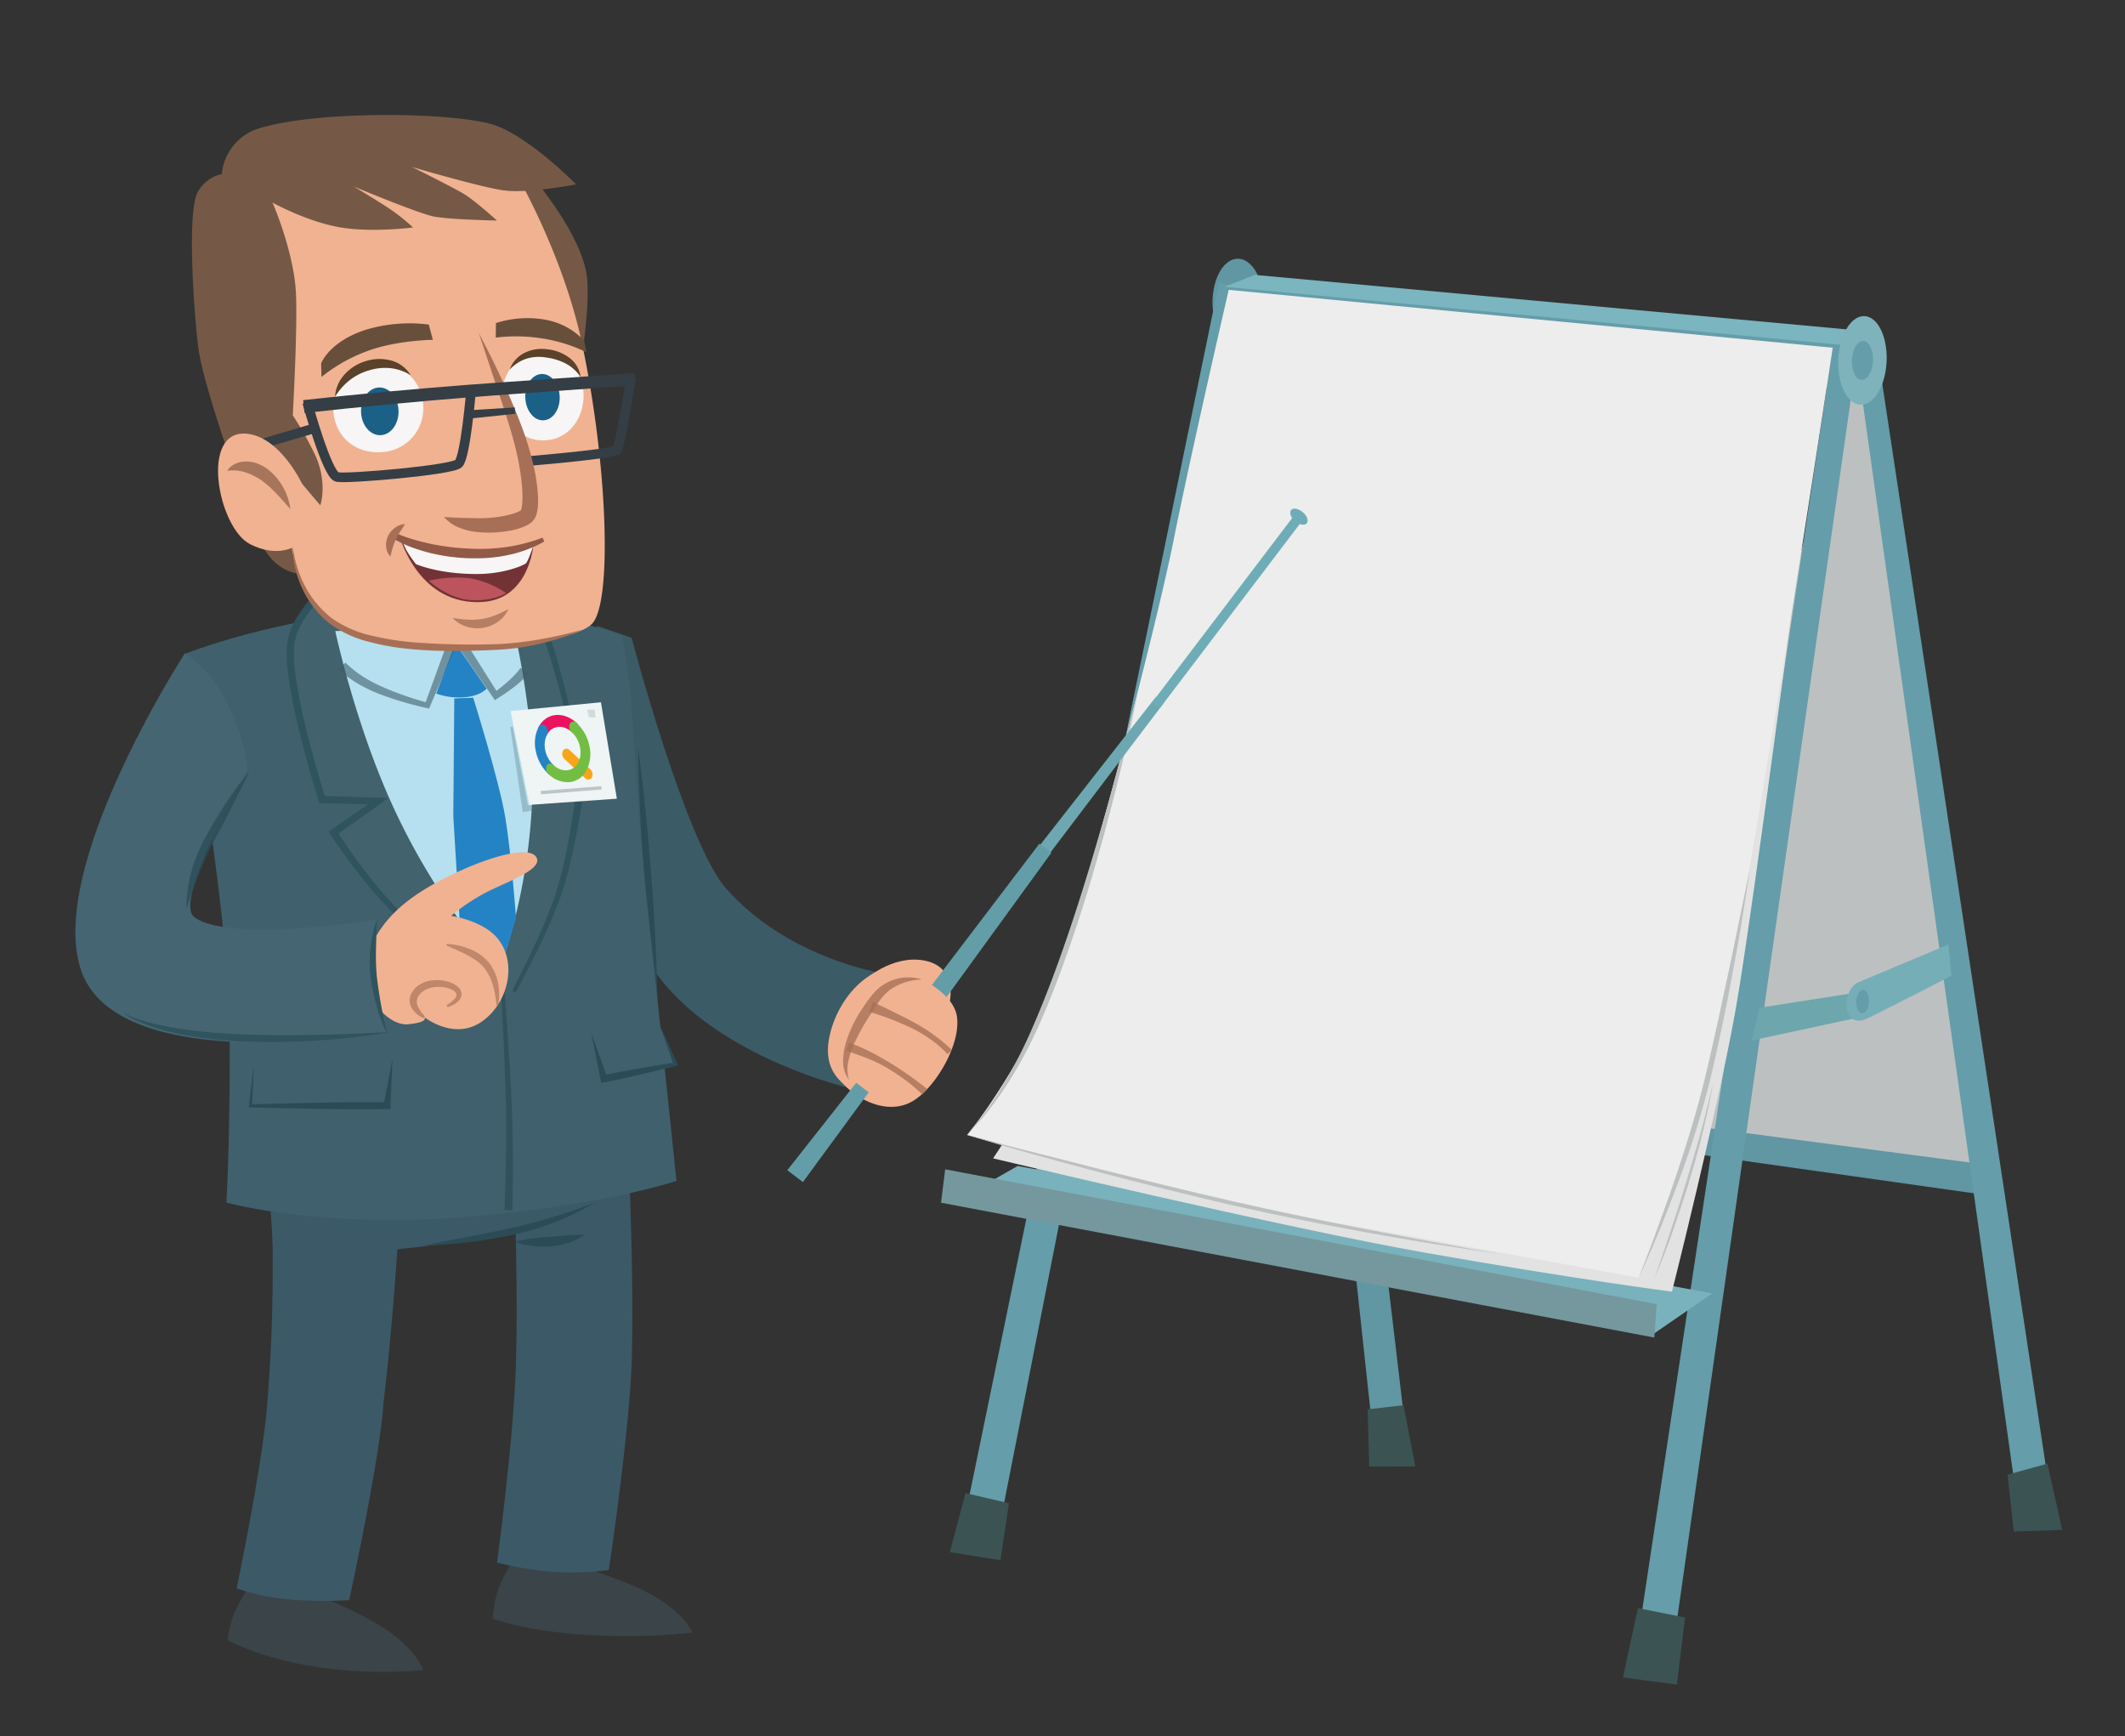 <svg xmlns="http://www.w3.org/2000/svg" width="661" height="540" viewBox="0 0 661 540">
  <rect x="0" y="0" width="661" height="540" fill="#333333" stroke="none"/>
  <defs>
    <style>
      .cls-1 {
        isolation: isolate;
      }

      .cls-2 {
        fill: #6196a3;
      }

      .cls-3 {
        fill: #3c5354;
      }

      .cls-4 {
        fill: #659daa;
      }

      .cls-5 {
        fill: #bdc0c1;
      }

      .cls-6 {
        fill: #79b2bc;
      }

      .cls-7 {
        fill: #74989e;
      }

      .cls-8 {
        fill: #7bb5bf;
      }

      .cls-9 {
        fill: #7eb3bc;
      }

      .cls-10 {
        fill: #6da7ad;
      }

      .cls-11 {
        fill: #76aeb7;
      }

      .cls-12 {
        fill: #e2e2e2;
      }

      .cls-13 {
        fill: #ededed;
      }

      .cls-14 {
        fill: #3c5968;
      }

      .cls-15 {
        fill: #3b5b66;
      }

      .cls-16 {
        fill: #2b4c57;
      }

      .cls-17 {
        fill: #3a4449;
      }

      .cls-18 {
        fill: #40606d;
      }

      .cls-19 {
        fill: #42626d;
      }

      .cls-20 {
        fill: #2f545e;
      }

      .cls-21 {
        fill: #b6e0ef;
      }

      .cls-22 {
        fill: #2483c5;
      }

      .cls-23 {
        opacity: 0.6;
      }

      .cls-24 {
        fill: #405e6b;
      }

      .cls-25 {
        opacity: 0.7;
      }

      .cls-26 {
        fill: #eff4f4;
      }

      .cls-27, .cls-34 {
        fill: #536872;
      }

      .cls-27 {
        stroke: #405a63;
        stroke-width: 1.04px;
      }

      .cls-27, .cls-37, .cls-46 {
        stroke-miterlimit: 10;
      }

      .cls-27, .cls-32 {
        opacity: 0.3;
      }

      .cls-28 {
        mix-blend-mode: multiply;
      }

      .cls-29 {
        fill: #f9a51a;
      }

      .cls-30 {
        fill: #ec125f;
      }

      .cls-31 {
        fill: #72be44;
      }

      .cls-33 {
        fill: #516672;
      }

      .cls-34 {
        opacity: 0.18;
      }

      .cls-35 {
        fill: #f1b291;
      }

      .cls-36 {
        fill: #6da8b2;
      }

      .cls-37, .cls-46 {
        fill: none;
        stroke-width: 3px;
      }

      .cls-37 {
        stroke: #6eadb7;
      }

      .cls-38 {
        fill: #639ea8;
      }

      .cls-39 {
        opacity: 0.67;
      }

      .cls-40 {
        fill: #a77056;
      }

      .cls-41 {
        opacity: 0.66;
      }

      .cls-42 {
        fill: #456572;
      }

      .cls-43 {
        opacity: 0.77;
      }

      .cls-44 {
        opacity: 0.8;
      }

      .cls-45 {
        fill: #755946;
      }

      .cls-46 {
        stroke: #353e45;
      }

      .cls-47 {
        fill: #a7755c;
      }

      .cls-48 {
        fill: #f7f5f5;
      }

      .cls-49 {
        fill: #684f3c;
      }

      .cls-50 {
        fill: #5b422a;
      }

      .cls-51 {
        fill: #1b6087;
      }

      .cls-52 {
        fill: #65262d;
        opacity: 0.9;
      }

      .cls-53 {
        fill: #cb5b65;
        opacity: 0.84;
      }

      .cls-54 {
        fill: #915a46;
      }

      .cls-55 {
        fill: #353e45;
      }

      .cls-56 {
        fill: #6eadb7;
      }
    </style>
  </defs>
  <title>Q_whiteboard</title>
  <g class="cls-1">
    <g id="Ebene_1" data-name="Ebene 1">
      <polygon class="cls-2" points="438.36 454.55 396.88 104.03 390.24 105.31 427.83 453.02 438.36 454.55"/>
      <polygon class="cls-3" points="425.91 456.11 440.23 456.08 436.59 437.03 425.42 438.31 425.91 456.11"/>
      <path class="cls-2" d="M393.08,93.48c.31,7.62-3,14.17-7.38,14.63s-8.21-5.35-8.52-13,3-14.17,7.38-14.63S392.77,85.86,393.08,93.48Z"/>
      <polygon class="cls-4" points="381.64 88.96 379.71 91.85 571.32 121.43 574.5 106.56 381.64 88.96"/>
      <polygon class="cls-5" points="620.01 367.09 511.16 351.61 578.97 102.86 620.01 367.09"/>
      <polyline class="cls-2" points="617.17 371.57 507.78 356.12 509.04 347.9 615.17 361.87"/>
      <polygon class="cls-4" points="577.73 109.99 519.3 520.28 508.2 518.1 570.08 108.16 577.73 109.99"/>
      <polygon class="cls-4" points="386.85 89.59 309.42 482.21 298.48 479.99 379.2 87.76 386.85 89.59"/>
      <polyline class="cls-6" points="301 371.5 316.55 362.63 532.62 402.25 514.43 414.79"/>
      <polygon class="cls-7" points="292.71 374.05 514.58 415.99 515.34 405.62 294.01 363.66 292.71 374.05"/>
      <polygon class="cls-8" points="390.34 85.49 380.93 89.18 574.49 107.42 578.97 102.86 390.34 85.49"/>
      <polygon class="cls-4" points="638.89 472.67 584.29 111.33 577.68 112.71 628.28 473.18 638.89 472.67"/>
      <path class="cls-9" d="M586.87,111.75c-.15,7.61-3.64,13.93-7.81,14.12s-7.41-5.83-7.27-13.44,3.64-13.93,7.81-14.12S587,104.14,586.87,111.75Z"/>
      <path class="cls-4" d="M582.63,111.94c-.07,3.33-1.59,6.1-3.42,6.18s-3.24-2.55-3.18-5.88,1.59-6.1,3.42-6.18S582.7,108.62,582.63,111.94Z"/>
      <polyline class="cls-10" points="547.31 313.42 576.58 308.83 576.97 316.7 544.92 323.59"/>
      <path class="cls-11" d="M606.07,293.73,578,305.52c-5.24,2.2-5.25,15.24,3.12,11.11,7.48-3.69,25.86-13.14,25.86-13.14"/>
      <path class="cls-12" d="M317.4,347.36l-8.49,12.9s90.7,21.64,134.35,29.33c47.18,8.32,76.82,12.12,76.82,12.12s14.28-56.6,19.83-87.86,23.67-171.21,23.67-171.21"/>
      <path class="cls-13" d="M300.81,353s69.74,19.21,110.79,26.59,98.11,17.77,98.11,17.77a472.39,472.39,0,0,0,26.37-83.89c10.28-47.8,34-205.33,34-205.33l-187.87-18S370.48,140.84,365,168.29s-31.22,128.28-42.64,150.56S300.81,353,300.81,353Z"/>
      <polygon class="cls-3" points="295.45 482.73 311.19 485.22 313.83 467.51 300.33 464.37 295.45 482.73"/>
      <polygon class="cls-3" points="504.84 521.7 521.61 523.92 524.14 503.07 509.5 500.12 504.84 521.7"/>
      <polygon class="cls-3" points="626.41 476.32 641.46 475.8 636.86 455.2 624.47 458.63 626.41 476.32"/>
      <path class="cls-5" d="M301.22,352.35a98.31,98.31,0,0,0,10.89-15.07,148.32,148.32,0,0,0,8.53-16.49c5-11.35,9.23-23,13.14-34.83s7.43-23.72,10.83-35.68q2.52-9,4.88-18c1.61-6,3.13-12,4.64-18.08-2.38,12.22-5.23,24.34-8.34,36.4l-2.38,9-2.54,9c-.89,3-1.74,6-2.67,9s-1.85,5.95-2.83,8.91-1.94,5.92-3,8.86-2.08,5.88-3.2,8.79C327,310,324.63,315.74,322,321.42a134.06,134.06,0,0,1-9.08,16.38c-1.68,2.63-3.53,5.15-5.46,7.6A62.54,62.54,0,0,1,301.22,352.35Z"/>
      <path class="cls-5" d="M300.81,353q10.28,2.74,20.6,5.33T342,363.58c13.76,3.42,27.52,6.85,41.35,10s27.7,6,41.62,8.74q10.44,2,20.9,3.95T466.84,390q-10.54-1.48-21-3.15t-21-3.59q-20.94-3.79-41.72-8.46-20.73-4.83-41.31-10.26-10.28-2.73-20.53-5.58T300.81,353Z"/>
      <path class="cls-5" d="M509.71,397.38c2-5.13,4-10.25,5.88-15.43s3.77-10.34,5.52-15.54c3.5-10.42,6.77-20.92,9.33-31.59s4.86-21.45,7.16-32.21q1.72-8.07,3.36-16.16l3.34-16.18c-.74,5.46-1.64,10.89-2.51,16.33s-1.89,10.85-2.89,16.27q-3,16.25-6.79,32.35a292.56,292.56,0,0,1-9.76,31.62q-2.87,7.76-6,15.41C514.24,387.33,512.08,392.41,509.71,397.38Z"/>
      <path class="cls-5" d="M514.48,397.88c.9-2.51,1.79-5,2.64-7.53s1.72-5,2.55-7.56c1.66-5.05,3.31-10.11,4.84-15.2s3.07-10.18,4.47-15.31q1.06-3.84,2-7.72c.67-2.58,1.28-5.17,1.87-7.76-.83,5.26-2,10.47-3.25,15.64s-2.75,10.3-4.29,15.4-3.24,10.15-5,15.17S516.61,393,514.48,397.88Z"/>
      <path class="cls-4" d="M581.37,311.4c0,2-1,3.7-2.07,3.75s-2-1.55-1.93-3.56,1-3.7,2.07-3.75S581.41,309.39,581.37,311.4Z"/>
      <path class="cls-14" d="M195.75,341.1l.44,29S167.88,382.53,136.45,387,85,388.8,85,388.8l-2.6-39Z"/>
      <path class="cls-15" d="M185.73,194.66l10.73,3.66s16.81,63.87,29.51,78.14c19.43,21.84,48.61,26.23,48.61,26.23s.35,10.94-1.63,17.65c-2.56,8.69-8.92,18-8.92,18s-37.29-8.69-57.05-32c-21.35-25.21-32.69-80-32.69-80Z"/>
      <path class="cls-16" d="M198.44,232.27q1.42,10.26,2.42,20.56c.7,6.86,1.26,13.74,1.8,20.61s1,13.76,1.29,20.64.56,13.77.63,20.68q-1.39-10.26-2.36-20.57c-.67-6.87-1.24-13.74-1.78-20.61s-1-13.75-1.31-20.63S198.53,239.18,198.44,232.27Z"/>
      <path class="cls-17" d="M79.9,490.38A50.82,50.82,0,0,0,73.15,501a31.11,31.11,0,0,0-2.31,9.1s9.22,5.26,25.67,8a135.14,135.14,0,0,0,35.08,1.29s-1.94-6.93-13.9-14.13c-8.24-5-22.1-10.47-22.1-10.47"/>
      <path class="cls-17" d="M161.2,483s-4.32,5.88-6.14,11.13a31,31,0,0,0-1.75,9.27s8.71,3.41,25.52,4.81a195.68,195.68,0,0,0,36.55-.44s-2.41-6.76-15-13c-8.66-4.29-23-8.68-23-8.68"/>
      <path class="cls-14" d="M195.82,367.43s1.34,31.76.7,55.12c-.62,22.45-7.15,65.73-7.15,65.73a89.6,89.6,0,0,1-17.71.58A116.8,116.8,0,0,1,154.59,486s5.34-39.27,5.9-62.38c.57-18-.15-43-.15-43"/>
      <path class="cls-18" d="M193.64,197.78s-28.21-11.52-67.89-8.7C85.15,192,57.18,203.5,57.18,203.5s13.6,79,14.15,112-.9,58.5-.9,58.5,32,8.95,81.51,3.87c39.33-4,58.48-10.6,58.48-10.6s-3.56-34.83-9.14-86.49c-2.62-24.19-5.11-65.49-5.11-65.49"/>
      <path class="cls-14" d="M124,382.53s-1.77,29.37-4.66,53.31c-1.23,18.54-10.74,61.82-10.74,61.82a139.64,139.64,0,0,1-16.72-.07A70.5,70.5,0,0,1,73.6,494s8.41-40,9.63-58.73a525.88,525.88,0,0,0,1.47-53.1"/>
      <g>
        <polyline class="cls-18" points="122.1 329.15 120.38 343.9 77.88 343.97 78.86 331.34"/>
        <path class="cls-16" d="M122.1,329.15,121.45,344l0,.93-1,0c-3.54.07-7.08.07-10.62.06l-10.63-.11c-7.08-.16-14.17-.26-21.25-.47l-.56,0,.06-.52.72-6.3.76-6.29-.22,6.33L78.37,344l-.5-.54c7.08-.24,14.17-.36,21.25-.54l10.62-.14c3.54,0,7.08,0,10.63,0l-1.07,1Z"/>
      </g>
      <g>
        <path class="cls-19" d="M153.82,309.84s-19.78-15.72-30-25.7-20-25.22-20-25.22l14-9.77-17.5-.47s-11.06-34.48-9.83-48c.7-7.72,8.47-15.26,8.47-15.26l60.5-1.6s8.27,10.49,10.52,14.23S180.2,235.8,180.2,235.8l-12.74,6,13,3.73s-2.47,18.5-6.2,30.76-14.45,32-14.45,32"/>
        <path class="cls-20" d="M153.46,310.3q-7.07-5.56-14-11.28c-4.61-3.82-9.19-7.69-13.63-11.74-2.22-2-4.4-4.13-6.45-6.34s-4-4.51-5.91-6.84c-3.79-4.69-7.34-9.52-10.7-14.55h0l-.6-.92.91-.62,14.05-9.68h0l.56,1.86-17.5-.35-.81,0-.24-.77q-2.53-8-4.65-16.14c-1.42-5.41-2.73-10.86-3.76-16.39-.51-2.76-1-5.54-1.26-8.36a35.57,35.57,0,0,1-.06-8.65,22.89,22.89,0,0,1,3.31-8.11,39.55,39.55,0,0,1,5.36-6.76l.3-.31h.46l60.5-1.6h0l.58,0,.34.45c2.9,3.77,5.77,7.54,8.52,11.45.68,1,1.36,2,2,3a22.73,22.73,0,0,1,1.34,3.51c.72,2.29,1.35,4.58,2,6.87,2.44,9.18,4.63,18.4,6.77,27.64h0l.12.52-.49.25-12.6,6.31h0l-.15-1.87,13,3.6h0l1,.26-.14,1c-.81,5.53-1.77,11-2.89,16.46q-.83,4.09-1.85,8.16c-.69,2.71-1.41,5.41-2.34,8.06a154.58,154.58,0,0,1-6.55,15.4q-3.61,7.53-7.61,14.84l-1.06-.58q3.85-7.35,7.33-14.9a153.18,153.18,0,0,0,6.23-15.32,135.94,135.94,0,0,0,3.87-16.05c1-5.43,1.9-10.9,2.61-16.37l.81,1.24h0l-13-3.86-2.61-.78,2.46-1.09h0l12.88-5.73-.37.77h0c-2.28-9.19-4.62-18.37-7.2-27.47-.65-2.27-1.32-4.54-2.06-6.76a22.38,22.38,0,0,0-1.22-3.11c-.58-.94-1.27-1.91-2-2.86-2.77-3.8-5.7-7.53-8.64-11.22l.92.43h0l-60.5,1.6.76-.32a37.45,37.45,0,0,0-5,6.33,20.69,20.69,0,0,0-3,7.28,33.75,33.75,0,0,0,.08,8c.28,2.73.73,5.46,1.23,8.18,1,5.44,2.32,10.85,3.73,16.23s3,10.73,4.62,16l-1.05-.79,17.5.59,3,.1L118.31,250h0l-13.92,9.87.31-1.55h0c3.21,5,6.68,9.85,10.35,14.53,1.84,2.34,3.74,4.62,5.72,6.83S124.84,284,127,286c4.34,4.08,8.85,8,13.39,11.9s9.15,7.71,13.79,11.47Z"/>
      </g>
      <path class="cls-21" d="M155.47,301.51s-19.37-19.63-34.09-52.61c-11.26-25.22-17.09-52.64-17.09-52.64l55.33-1.76s6.28,26,6.08,48.66A185.71,185.71,0,0,1,155.47,301.51Z"/>
      <path class="cls-22" d="M142.71,201.65l8.65,12.53s-2,2.34-7,2.68a21.29,21.29,0,0,1-8.67-1.15L141,201.77Z"/>
      <g class="cls-23">
        <path class="cls-24" d="M164.39,209.47a27.86,27.86,0,0,1-4.61,4.28c-1.62,1.24-3.28,2.37-5,3.45h0l-.83.57-.59-.86-12.93-18.72,2.65-.27-9.33,21.77-.29.68-.67-.17h0c-2.47-.52-4.86-1.14-7.26-1.84s-4.77-1.48-7.11-2.37a43.48,43.48,0,0,1-6.88-3.25,34.18,34.18,0,0,1-6.25-4.61l2.17-2.07a31.8,31.8,0,0,0,5.49,4.38,42.07,42.07,0,0,0,6.37,3.34c2.23,1,4.52,1.84,6.83,2.65s4.67,1.53,7,2.14h0l-1,.51,8.1-22.26,1-2.83,1.62,2.56,12.14,19.24-1.42-.29h0c1.56-1.15,3.1-2.39,4.53-3.68a25.38,25.38,0,0,0,3.82-4.12Z"/>
      </g>
      <path class="cls-22" d="M147.2,217s8.11,25.86,10,37.36,3.32,31.19,3.32,31.19l-4.87,16L143,286.7l-2-32.83.31-36.65Z"/>
      <g>
        <polyline class="cls-18" points="183.84 321.05 187.86 335.54 210.11 331 205.09 318.51"/>
        <path class="cls-16" d="M183.84,321l5.1,14.2-1.3-.79q2.77-.61,5.56-1.13l5.59-1,11.2-1.89-.43.79q-2.27-6.34-4.48-12.71,2.82,6.12,5.56,12.27l.28.62-.7.17-11,2.65-5.53,1.27q-2.77.6-5.56,1.14l-1.1.21-.2-1Z"/>
      </g>
      <g class="cls-25">
        <path class="cls-18" d="M156.06,302.59s2.05,30.5,2.32,44.75-.2,29-.2,29"/>
        <path class="cls-16" d="M156.56,302.56c.92,12.27,1.8,24.54,2.44,36.85.34,6.15.47,12.33.53,18.49s0,12.32-.1,18.49l-2.5-.08c.24-6.13.4-12.27.47-18.41s.06-12.27-.15-18.41c-.39-12.28-1-24.57-1.69-36.85Z"/>
      </g>
      <path class="cls-16" d="M132,387.33c4.5-1,9-1.8,13.49-2.67s9-1.74,13.42-2.72,8.82-2.1,13.18-3.46,8.66-2.86,13-4.47a77.24,77.24,0,0,1-12.41,6.06c-2.14.87-4.34,1.57-6.55,2.26s-4.48,1.19-6.72,1.71c-4.51.95-9,1.73-13.62,2.27A128.61,128.61,0,0,1,132,387.33Z"/>
      <path class="cls-16" d="M160,386.15a44.34,44.34,0,0,1,5.55-1c1.82-.22,3.65-.36,5.43-.49l5.38-.44a54.46,54.46,0,0,1,5.61-.2,19,19,0,0,1-5.15,2.51,24,24,0,0,1-5.61,1.12,29.55,29.55,0,0,1-5.67-.15A20.91,20.91,0,0,1,160,386.15Z"/>
      <polygon class="cls-26" points="158.8 221.14 186.93 218.41 191.88 248.4 164.68 250.32 158.8 221.14"/>
      <line class="cls-27" x1="168.23" y1="246.51" x2="187.1" y2="245.02"/>
      <g>
        <g class="cls-28">
          <path class="cls-29" d="M183.12,242.44A1.53,1.53,0,0,1,182,242l-6.37-5.89a2.27,2.27,0,0,1-.53-2.61,1.27,1.27,0,0,1,2.09-.19l6.39,5.89a2.27,2.27,0,0,1,.53,2.62A1.18,1.18,0,0,1,183.12,242.44Z"/>
        </g>
        <g class="cls-28">
          <path class="cls-30" d="M179,228.12a1.52,1.52,0,0,1-1.16-.44c-2.65-2.44-6.08-2.11-7.64.72a1.26,1.26,0,0,1-2.07.2,2.26,2.26,0,0,1-.53-2.6c2.41-4.38,7.7-4.89,11.8-1.13a2.27,2.27,0,0,1,.53,2.61A1.19,1.19,0,0,1,179,228.12Z"/>
        </g>
        <g class="cls-28">
          <path class="cls-22" d="M171.75,241.17a1.51,1.51,0,0,1-1.15-.45,13.43,13.43,0,0,1-3.93-7.14,11.14,11.14,0,0,1,.93-7.59,1.26,1.26,0,0,1,2.07-.2,2.26,2.26,0,0,1,.53,2.6,7.2,7.2,0,0,0-.6,4.91,8.69,8.69,0,0,0,2.55,4.62,2.26,2.26,0,0,1,.53,2.6A1.17,1.17,0,0,1,171.75,241.17Z"/>
        </g>
        <g class="cls-28">
          <path class="cls-31" d="M177.12,243.26a8.59,8.59,0,0,1-6.52-2.54,2.26,2.26,0,0,1-.53-2.6,1.27,1.27,0,0,1,2.08-.19c2.64,2.44,6.07,2.14,7.65-.69s.7-7.13-2-9.57a2.27,2.27,0,0,1-.53-2.61,1.28,1.28,0,0,1,2.09-.2,13.42,13.42,0,0,1,4,7.18,11.11,11.11,0,0,1-1,7.63A6.66,6.66,0,0,1,177.12,243.26Z"/>
        </g>
      </g>
      <g class="cls-32">
        <polygon class="cls-33" points="159.46 226 164.4 251.26 163.35 250.44 168.24 250.35 168.36 251.67 163.51 252.41 162.6 252.55 162.46 251.59 158.74 226.12 159.46 226"/>
      </g>
      <polygon class="cls-34" points="182.63 220.73 185 220.67 185.21 223.16 183.18 223.11 182.63 220.73"/>
      <path class="cls-35" d="M268.38,305.37c.15-.4,8.9-8.4,18.85-6.69,10.92,1.87,8.16,13,8.16,13l-24.74-8.42"/>
      <polygon class="cls-36" points="361.95 218.72 325.52 266.74 322.35 264.3 359.48 216.82 361.95 218.72"/>
      <line class="cls-37" x1="403.77" y1="161.18" x2="359.55" y2="219.4"/>
      <polygon class="cls-38" points="327.05 265.19 291.8 313.7 286.99 310.12 323.3 262.4 327.05 265.19"/>
      <path class="cls-35" d="M277.06,301a10.06,10.06,0,0,1,9.81,3.63s9.72,4.55,10.78,11.44c1.34,8.77-6.77,22.33-13.8,26.42s-15.72.37-20.87-4.71c-2.48-2.45-7.1-6.16-4.84-16S268,302.28,277.06,301Z"/>
      <path class="cls-35" d="M116.72,291.65c5.6-10.08,15.91-16.12,27.52-21.32,7.27-3.26,20.28-7.68,22.61-3.7s-10.59,8.05-16.74,11.51a60.21,60.21,0,0,0-9.78,6.7s9.43,1.33,14.15,6.67c6.69,7.58,3.7,20.66-4.86,26.38S132,316.33,132,316.33s1.59,1.62-5.18,2.23S108.3,306.79,116.72,291.65Z"/>
      <g class="cls-39">
        <path class="cls-40" d="M131.76,316.65a7.78,7.78,0,0,1-3.23-2.48,5.35,5.35,0,0,1-1-2,4.54,4.54,0,0,1,.1-2.4,6.77,6.77,0,0,1,2.79-3.46,9.36,9.36,0,0,1,4-1.41,12.56,12.56,0,0,1,4.1.19,9,9,0,0,1,3.83,1.73,3.29,3.29,0,0,1,1.21,2.16,2.92,2.92,0,0,1-.87,2.27,8.22,8.22,0,0,1-3.49,2l-.28-.7a8.41,8.41,0,0,0,2.7-2.18,1.56,1.56,0,0,0,.33-1.19,1.71,1.71,0,0,0-.74-1,7.29,7.29,0,0,0-3.08-1.12,10.77,10.77,0,0,0-3.41,0,7.74,7.74,0,0,0-3,1.13,5.13,5.13,0,0,0-1.9,2.29,3.45,3.45,0,0,0,.28,2.76,12.32,12.32,0,0,0,2.06,2.82Z"/>
      </g>
      <g class="cls-41">
        <path class="cls-40" d="M139,293.55a21.69,21.69,0,0,1,6.86,1.5,15.19,15.19,0,0,1,6,4.07,14.61,14.61,0,0,1,3.05,6.58,18.79,18.79,0,0,1,.06,7l-.58-.06a27.21,27.21,0,0,0-1.18-6.55,14.8,14.8,0,0,0-3-5.55,15.12,15.12,0,0,0-2.37-2,30.62,30.62,0,0,0-2.8-1.66c-2-1-4-1.89-6.13-2.79Z"/>
      </g>
      <path class="cls-42" d="M57.55,203.14S14.37,269.65,25.2,301.71c11.53,34.16,94.74,19.3,94.74,19.3A48.64,48.64,0,0,1,116.15,306a72.08,72.08,0,0,1,1.27-20s-46.11,7.37-57-.78c-6.79-5.08,16.63-45.78,16.63-45.78a61.71,61.71,0,0,0-7.68-23.11C64.14,207.05,57.55,203.14,57.55,203.14Z"/>
      <g class="cls-43">
        <path class="cls-16" d="M77.55,239.92c-1.64,3.63-3.44,7.15-5.23,10.66L71,253.21l-1.38,2.61L66.86,261A101,101,0,0,0,62,271.56c-1.45,3.61-2.71,7.31-4,11.09a42.58,42.58,0,0,1,1.63-11.89,47.82,47.82,0,0,1,2-5.72c.8-1.88,1.72-3.65,2.68-5.39s1.92-3.48,3-5.18l1.56-2.54,1.64-2.49A98.83,98.83,0,0,1,77.55,239.92Z"/>
      </g>
      <path class="cls-20" d="M120.94,321a195.31,195.31,0,0,1-20.87,2.51c-3.5.28-7,.39-10.51.52s-7,.08-10.54,0a137.5,137.5,0,0,1-21-2,77.25,77.25,0,0,1-10.26-2.55,49,49,0,0,1-4.93-1.91,22.46,22.46,0,0,1-4.56-2.64,26.26,26.26,0,0,0,4.79,2.05c.82.29,1.66.52,2.49.78s1.68.46,2.52.65a98.51,98.51,0,0,0,10.24,1.87c.86.13,1.72.22,2.58.31l2.59.3c1.73.14,3.46.34,5.19.42,3.46.25,6.94.43,10.42.5,7,.22,13.93.15,20.9,0S113.94,321.33,120.94,321Z"/>
      <path class="cls-20" d="M117.26,285.8c-.08,3-.24,6-.29,9a73.6,73.6,0,0,0,.24,8.86c.34,2.93.79,5.91,1.32,8.85s1.14,5.88,1.91,8.81a42.89,42.89,0,0,1-3.3-8.49,64.09,64.09,0,0,1-1.87-8.95,38.65,38.65,0,0,1,0-9.2A39.89,39.89,0,0,1,117.26,285.8Z"/>
      <g class="cls-44">
        <path class="cls-40" d="M286.87,304.64a17.87,17.87,0,0,0-10,3.18,15.8,15.8,0,0,0-3.45,3.66c-1,1.48-2,3-3,4.52a67.86,67.86,0,0,0-5.11,9.45,24.84,24.84,0,0,0-1.51,5.06,10.29,10.29,0,0,0,.33,5.32,8.87,8.87,0,0,1-1.86-5.39,19.71,19.71,0,0,1,.74-5.76,39.2,39.2,0,0,1,4.78-10.34,56,56,0,0,1,3.27-4.61,15.08,15.08,0,0,1,4.52-3.95A14.31,14.31,0,0,1,286.87,304.64Z"/>
      </g>
      <g class="cls-44">
        <path class="cls-40" d="M271.51,311.67c2.21,1,4.36,2,6.51,3.09s4.3,2.11,6.39,3.29a52.09,52.09,0,0,1,6.13,3.86,53.23,53.23,0,0,1,5.6,4.67l-1.39,1.28a34.17,34.17,0,0,0-5.21-4.56,42.68,42.68,0,0,0-6-3.58c-2.12-1-4.28-1.94-6.48-2.78s-4.44-1.62-6.68-2.25Z"/>
      </g>
      <g class="cls-44">
        <path class="cls-40" d="M264,324.47a1.08,1.08,0,0,1,.93.08l.83.33,1.64.68c1.09.46,2.16,1,3.22,1.52s2.11,1.08,3.14,1.67,2.07,1.17,3.08,1.8q3,1.83,5.91,3.89,1.45,1,2.86,2.09c1,.71,1.87,1.43,2.82,2.21l-1.54,1.65a48.61,48.61,0,0,0-5.23-4.45,69,69,0,0,0-5.76-3.83,44.38,44.38,0,0,0-6.21-3c-1.07-.43-2.15-.81-3.23-1.21l-1.62-.57-.81-.27c-.27-.09-.56-.14-.72-.49Z"/>
      </g>
      <path class="cls-45" d="M165.07,54.36s16.56,18.88,17.6,32.71c.75,10.08-2.15,26.92-2.15,26.92L154.68,56.82Z"/>
      <path class="cls-35" d="M90.63,172.16S92.49,187,106,194.48c18.94,10.52,70.74,7.16,78.13-.45,6.42-6.62,4.83-49.57-3-86.77C175,78,159.43,52.06,159.43,52.06s-28.7-6.5-52.43-2.72A84.17,84.17,0,0,0,73.24,63.11L87.42,157"/>
      <path class="cls-45" d="M84.77,63s6.73,15.37,7.3,28.42c.5,11.26-1,37.75-1,37.75a104.58,104.58,0,0,1,7.1,12.64c3.8,8.71,1.46,15.35,1.46,15.35l-14.39-17,7,38.17s-7.46-.89-11.24-10.1-17.15-45.7-19.2-59.33c-1.09-7.24-4-42.89-.21-49.33A11.47,11.47,0,0,1,69,54.12,16.44,16.44,0,0,1,81.22,39.74c17.29-5.11,56.12-5,70.91-1.33,11.37,2.84,27.06,18.93,27.06,18.93s-15.17,3-22.87,1.82-28.16-7.22-28.16-7.22,12.45,6.15,16.09,8.35,10.33,8.3,10.33,8.3-14.76-.27-19.71-1.27-24.8-9.3-24.8-9.3,7.77,4.66,11.4,7.1a61.49,61.49,0,0,1,7,5.62s-13.61,1.8-23.77-.23S84.77,63,84.77,63Z"/>
      <line class="cls-46" x1="96.98" y1="133.43" x2="79.19" y2="138.68"/>
      <path class="cls-35" d="M94,150.55s-6.75-14.62-17.21-15.66c-14.78-1.47-9,29.26,1,34.35,8.78,4.46,14.24.49,14.24.49"/>
      <path class="cls-47" d="M90.35,158.37c-1.5-1.7-2.91-3.32-4.35-4.83a33.14,33.14,0,0,0-4.45-4,15.57,15.57,0,0,0-2.4-1.44A18,18,0,0,0,76.61,147a12,12,0,0,0-5.91-.55c1.22-2.15,4-3.1,6.53-2.9a11.26,11.26,0,0,1,1.87.3,12.52,12.52,0,0,1,1.74.64,12.79,12.79,0,0,1,3.12,2,19,19,0,0,1,6.38,11.95Z"/>
      <path class="cls-48" d="M103.75,128.46c.85,7.78,7.17,12.87,15.39,12.13a13.65,13.65,0,0,0,12.45-15.19,14,14,0,1,0-27.83,3.05Z"/>
      <path class="cls-48" d="M156.43,124.63c1.35,7.6,6.16,13,13.8,12.27,7.17-.69,11.8-7.41,11.26-15.1-.58-8.17-7.07-13.08-14.23-12.3S155.17,117.55,156.43,124.63Z"/>
      <path class="cls-49" d="M134.64,105.68s-10.83.11-19.84,3.31a50.29,50.29,0,0,0-14.8,8.24l-.12-4.18s2.36-6.69,13.73-10.44a47.43,47.43,0,0,1,19.77-1.67Z"/>
      <path class="cls-50" d="M127.73,116.67a15.09,15.09,0,0,0-6.55-2.2,16.93,16.93,0,0,0-6.52.75,17.76,17.76,0,0,0-5.86,3,19.55,19.55,0,0,0-4.62,5.24,11.48,11.48,0,0,1,3-7,14.22,14.22,0,0,1,6.63-4.16,14,14,0,0,1,7.84-.18A10.19,10.19,0,0,1,127.73,116.67Z"/>
      <path class="cls-50" d="M180.6,117.25a12.91,12.91,0,0,0-4.74-4.25A18.23,18.23,0,0,0,170,111.2a13.46,13.46,0,0,0-6.07.3,12.54,12.54,0,0,0-5.38,3.43,9.29,9.29,0,0,1,4.64-5.2,12,12,0,0,1,7.15-1.08,13.51,13.51,0,0,1,6.71,2.59A8.76,8.76,0,0,1,180.6,117.25Z"/>
      <path class="cls-49" d="M154.2,105a51,51,0,0,1,14.07.2,47.8,47.8,0,0,1,14.19,4.38l-.77-3.65a21.76,21.76,0,0,0-11.85-6.46,32.2,32.2,0,0,0-15.57,1Z"/>
      <ellipse class="cls-51" cx="118.14" cy="127.92" rx="5.83" ry="7.42" transform="translate(-3.42 3.25) rotate(-1.55)"/>
      <ellipse class="cls-51" cx="168.75" cy="123.52" rx="5.35" ry="7.21" transform="translate(-4.8 6.84) rotate(-2.29)"/>
      <path class="cls-46" d="M196.29,117.23s-3.27,21.19-4.35,22.64-31.74,3.86-31.74,3.86"/>
      <g>
        <path class="cls-35" d="M148.93,103.59s8.64,20,12.51,32.36,4.33,22.75,2.4,24.49-8.18,3.25-15.17,2.88-10.55-2.55-10.55-2.55"/>
        <path class="cls-40" d="M148.93,103.59q5.11,9.57,9.45,19.51c1.43,3.32,2.84,6.66,4.09,10.09a91.71,91.71,0,0,1,3.24,10.54,55.52,55.52,0,0,1,1.66,11.12,24.71,24.71,0,0,1-.08,3l-.12.81a5.82,5.82,0,0,1-.18.86,6,6,0,0,1-.89,2.06,7.17,7.17,0,0,1-.53.63,4.84,4.84,0,0,1-.44.37,7.06,7.06,0,0,1-.82.56,12,12,0,0,1-1.53.74,21.46,21.46,0,0,1-2.92.92,36.59,36.59,0,0,1-11.45.66,19.75,19.75,0,0,1-5.57-1.36,11.75,11.75,0,0,1-4.72-3.33c3.82.3,7.12.34,10.54.39a38,38,0,0,0,5.09-.25,32.55,32.55,0,0,0,4.92-.89,16.58,16.58,0,0,0,2.22-.73,7.08,7.08,0,0,0,.89-.44,2.31,2.31,0,0,0,.3-.2l.08-.06a.24.24,0,0,0-.11.1c-.06.09.08-.13.13-.42a2.27,2.27,0,0,0,.1-.46l.09-.52a22.87,22.87,0,0,0,.15-2.39,40.69,40.69,0,0,0-.29-5.1c-.19-1.72-.43-3.45-.75-5.18-1.23-6.9-3.47-13.69-5.71-20.52Z"/>
      </g>
      <path class="cls-52" d="M165.87,169.8s-1.32,16.53-15.81,17.42c-19.52,1.2-25.45-19.56-25.45-19.56"/>
      <path class="cls-53" d="M157.43,184.46s-4.21,2.68-11.2,2.15-12.83-6-12.83-6a38.71,38.71,0,0,1,12.6-.79A28.84,28.84,0,0,1,157.43,184.46Z"/>
      <path class="cls-48" d="M165.87,169.8s-1.58,4.76-2.28,5.39-6.73,3.29-15,3.33c-12.29.06-19.24-3.1-19.24-3.1a39.75,39.75,0,0,1-2.95-4.33,35.64,35.64,0,0,1-1.78-4.26s16,4.5,24,4.58A107.63,107.63,0,0,0,165.87,169.8Z"/>
      <g>
        <path class="cls-35" d="M169,167.8a45.84,45.84,0,0,1-18.63,4.34c-16.88.46-27.42-5.35-27.42-5.35"/>
        <path class="cls-54" d="M169.31,168.42a39.13,39.13,0,0,1-11.38,4.22,45.56,45.56,0,0,1-6,.86c-1,.08-2,.11-3,.12s-2,0-3,0a59,59,0,0,1-12-1.61c-2-.5-3.9-1.07-5.81-1.77a36.18,36.18,0,0,1-5.55-2.6l.93-1.68a45.89,45.89,0,0,0,5.42,1.9c1.85.55,3.73,1,5.63,1.4a76.42,76.42,0,0,0,11.51,1.36,58.81,58.81,0,0,0,11.53-.5,52.24,52.24,0,0,0,11.18-2.92Z"/>
      </g>
      <path class="cls-40" d="M126,163l-1.63,2.54a19.72,19.72,0,0,0-1.26,2.26,18.16,18.16,0,0,0-.92,2.4c-.26.87-.5,1.78-.76,2.88a5,5,0,0,1-1.32-3,6.46,6.46,0,0,1,.59-3.36,6.64,6.64,0,0,1,2.19-2.6A5.54,5.54,0,0,1,126,163Z"/>
      <g class="cls-44">
        <path class="cls-40" d="M158.14,189.41a9.05,9.05,0,0,1-3.18,3.9,11.05,11.05,0,0,1-9.95,1.53,9.6,9.6,0,0,1-4.25-2.68,45.63,45.63,0,0,0,4.67.55,20.25,20.25,0,0,0,4.31-.17,19.77,19.77,0,0,0,4.16-1.13A32.68,32.68,0,0,0,158.14,189.41Z"/>
      </g>
      <path class="cls-40" d="M91.09,169.84A34.41,34.41,0,0,0,95,182.5a30.72,30.72,0,0,0,8.42,9.92,34.7,34.7,0,0,0,11.9,5.21,85.78,85.78,0,0,0,13.08,2.11,234.75,234.75,0,0,0,26.71.57,100.6,100.6,0,0,0,13.22-1.55,128.22,128.22,0,0,0,13.05-3,74.9,74.9,0,0,1-12.78,4.3,76.55,76.55,0,0,1-13.39,2c-4.52.25-9,.35-13.49.38a133.75,133.75,0,0,1-13.52-.53,77.84,77.84,0,0,1-13.41-2.29,34.66,34.66,0,0,1-12.43-5.82A30.11,30.11,0,0,1,94,183a31.51,31.51,0,0,1-2.19-6.44A28,28,0,0,1,91.09,169.84Z"/>
      <path class="cls-55" d="M197.54,119.83l-25.74,1.85c-8.58.63-17.16,1.2-25.73,1.88q-25.7,2.06-51.33,4.88l-.45-4q25.73-2.81,51.48-4.78c8.59-.66,17.18-1.22,25.77-1.83l25.77-1.8Z"/>
      <path class="cls-46" d="M146.48,122s-1.71,20.1-3.82,22.17S108,149,104.88,148.36s-9.31-23.18-9.31-23.18"/>
      <polygon class="cls-55" points="160.28 128.7 146.73 130.11 146.51 127.56 160.11 126.71 160.28 128.7"/>
      <polygon class="cls-38" points="270.23 339.71 249.75 367.63 244.9 363.94 266.33 336.75 270.23 339.71"/>
      <path class="cls-56" d="M406.58,162.6c-.5.89-2,.76-3.45-.29s-2.13-2.64-1.62-3.53,2-.76,3.45.29S407.08,161.71,406.58,162.6Z"/>
    </g>
  </g>
</svg>
